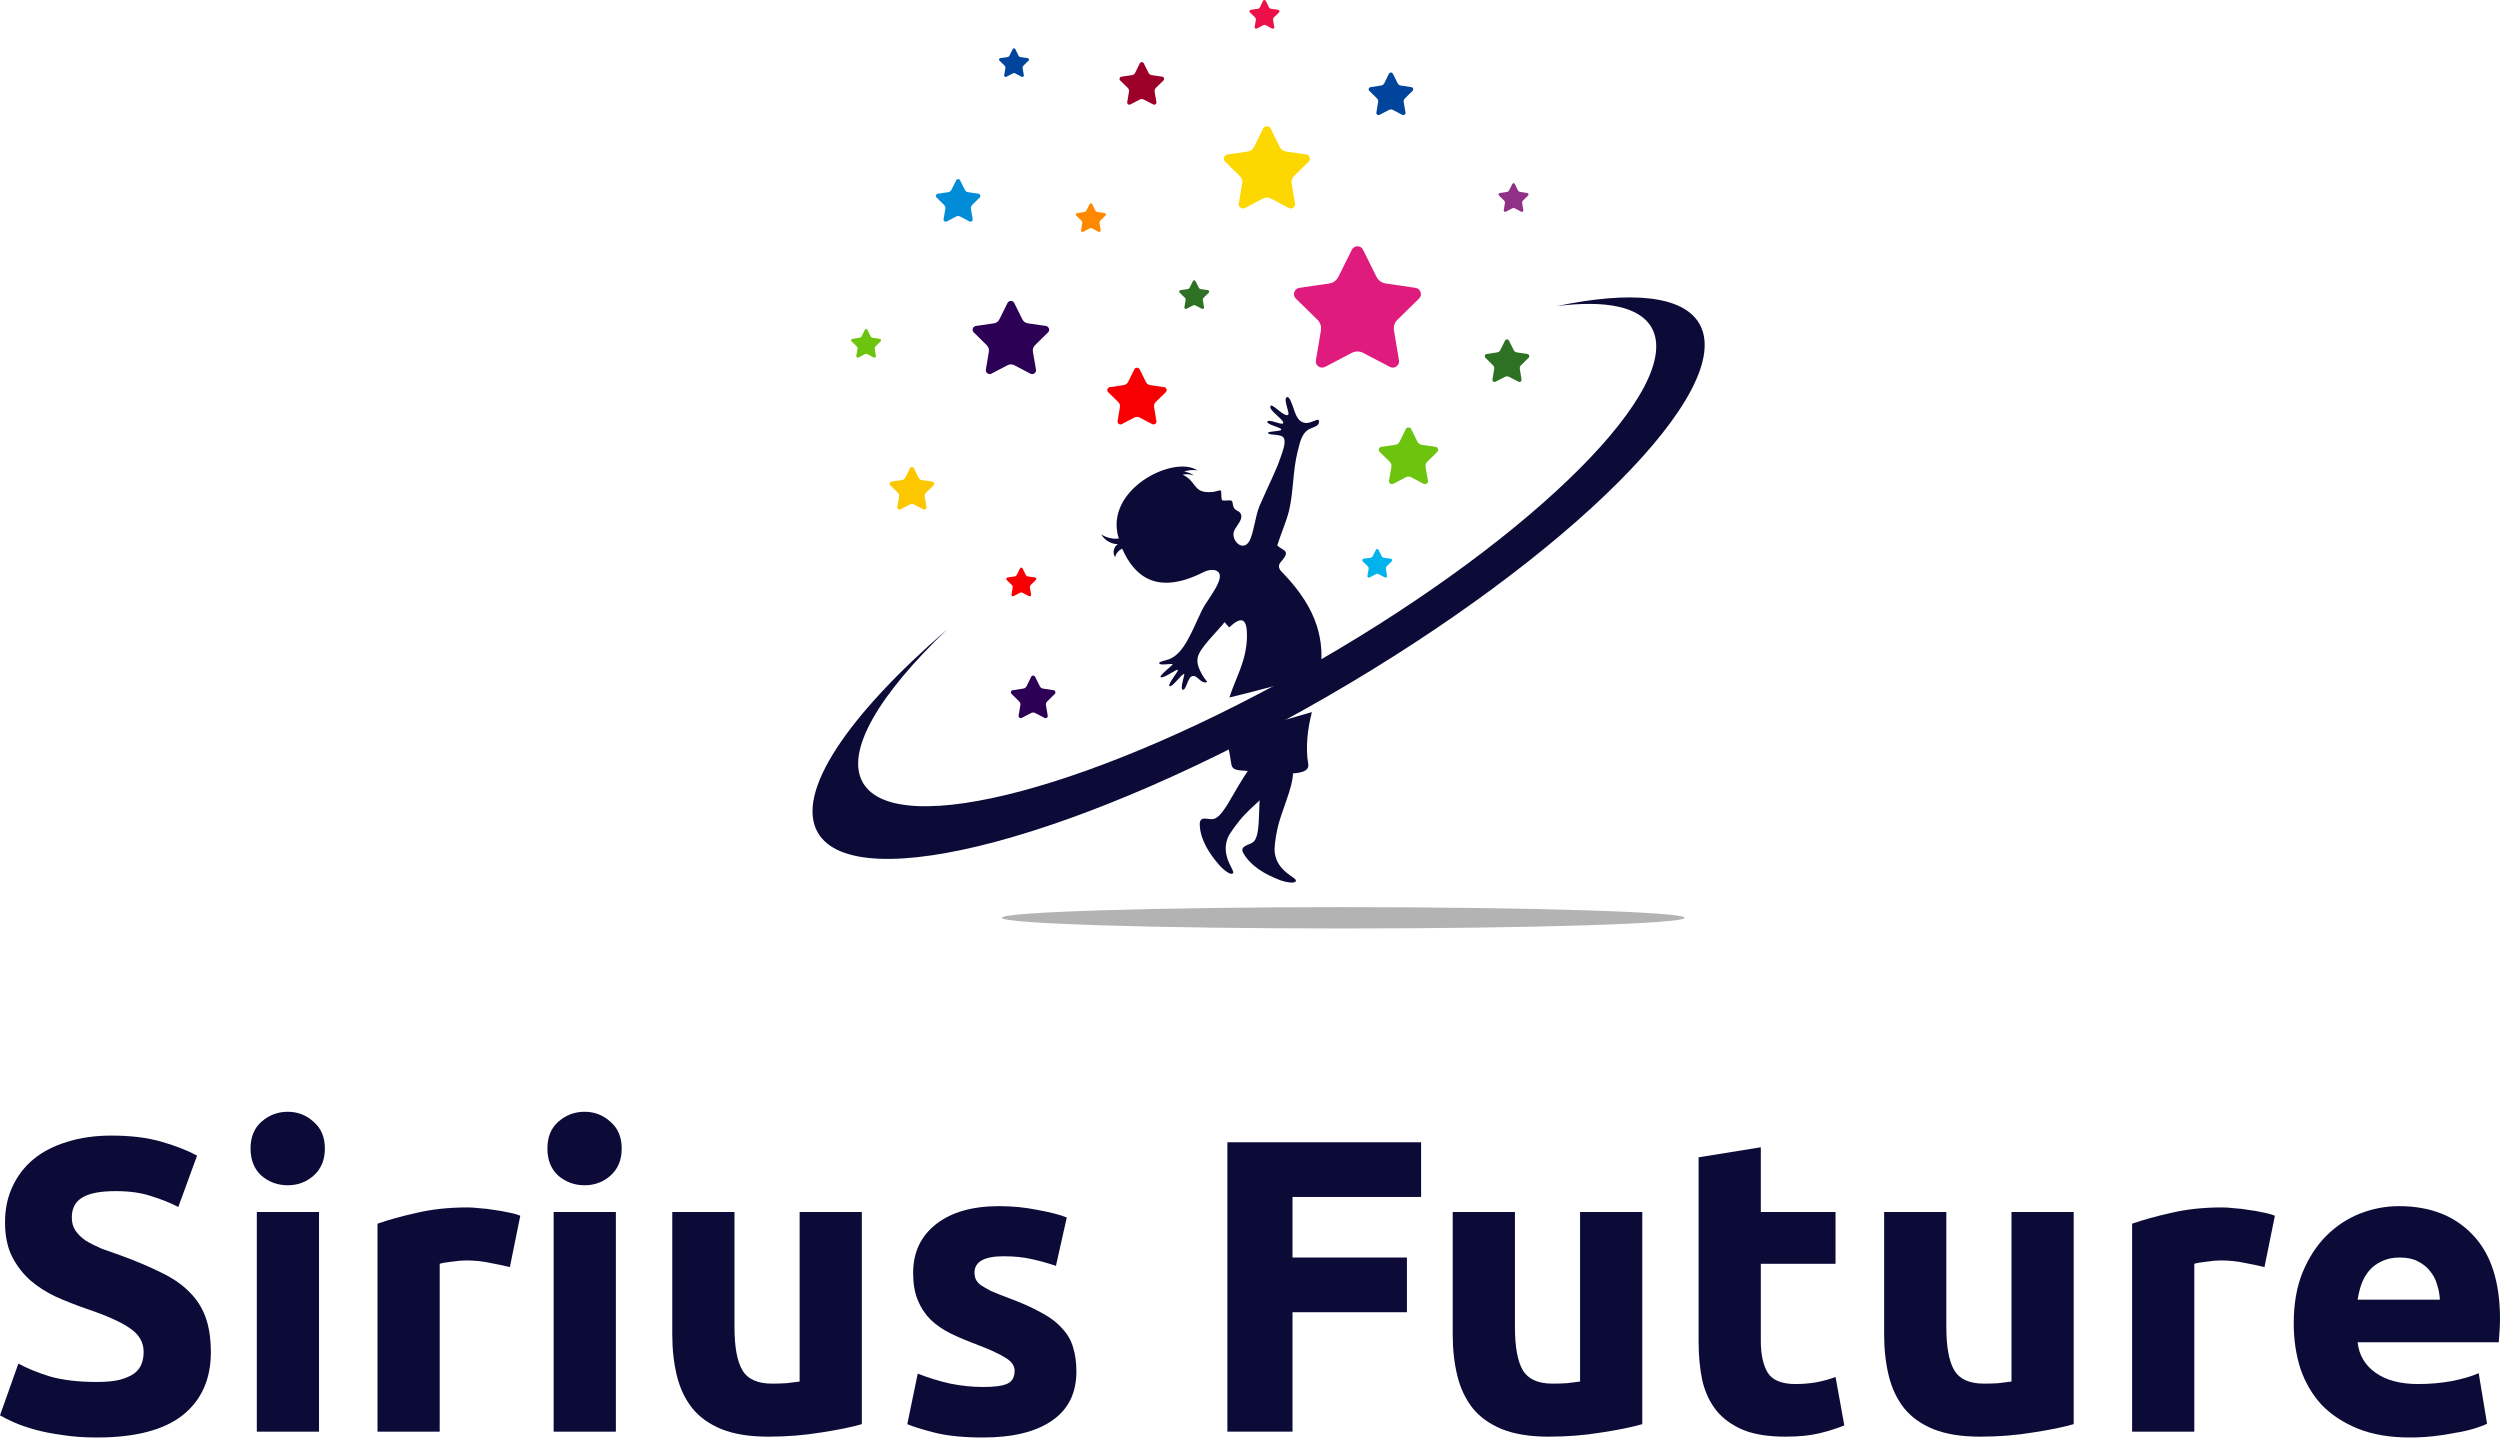 <svg width="120" height="69" viewBox="0 0 120 69" fill="none" xmlns="http://www.w3.org/2000/svg">
<path fill-rule="evenodd" clip-rule="evenodd" d="M64.474 44.567C73.501 44.567 80.86 44.339 80.86 44.055C80.86 43.774 73.501 43.543 64.474 43.543C55.45 43.543 48.088 43.774 48.088 44.055C48.088 44.337 55.45 44.567 64.474 44.567Z" fill="#B3B3B3"/>
<path fill-rule="evenodd" clip-rule="evenodd" d="M65.428 11.992L66.067 13.277C66.16 13.464 66.317 13.579 66.525 13.609L67.946 13.817C68.061 13.834 68.154 13.911 68.19 14.025C68.227 14.135 68.197 14.249 68.113 14.333L67.087 15.338C66.937 15.484 66.879 15.666 66.913 15.876L67.151 17.291C67.172 17.408 67.127 17.519 67.03 17.589C66.933 17.659 66.816 17.665 66.712 17.609L65.44 16.943C65.256 16.846 65.062 16.846 64.875 16.943L63.603 17.609C63.499 17.665 63.382 17.657 63.285 17.589C63.188 17.519 63.143 17.408 63.164 17.291L63.402 15.876C63.436 15.668 63.378 15.484 63.228 15.338L62.202 14.333C62.118 14.249 62.088 14.135 62.125 14.025C62.163 13.911 62.253 13.834 62.372 13.817L63.79 13.609C63.998 13.579 64.155 13.464 64.248 13.277L64.887 11.992C64.94 11.884 65.04 11.821 65.161 11.821C65.277 11.823 65.376 11.884 65.428 11.992Z" fill="#DF1B7D"/>
<path fill-rule="evenodd" clip-rule="evenodd" d="M54.704 17.73L55.002 18.33C55.043 18.417 55.12 18.471 55.213 18.486L55.879 18.584C55.935 18.59 55.976 18.628 55.993 18.68C56.01 18.733 55.997 18.788 55.956 18.827L55.477 19.295C55.407 19.365 55.38 19.452 55.397 19.546L55.508 20.208C55.518 20.264 55.498 20.315 55.452 20.346C55.406 20.377 55.351 20.38 55.302 20.356L54.706 20.044C54.619 20 54.529 20 54.442 20.044L53.85 20.356C53.802 20.38 53.746 20.377 53.7 20.346C53.656 20.315 53.633 20.262 53.644 20.208L53.754 19.546C53.771 19.452 53.744 19.365 53.671 19.295L53.192 18.827C53.155 18.79 53.14 18.733 53.158 18.68C53.175 18.628 53.218 18.59 53.273 18.584L53.935 18.486C54.032 18.473 54.105 18.417 54.149 18.33L54.447 17.73C54.471 17.678 54.517 17.65 54.572 17.65C54.626 17.65 54.679 17.678 54.704 17.73Z" fill="#F80003"/>
<path fill-rule="evenodd" clip-rule="evenodd" d="M67.738 20.596L68.035 21.195C68.076 21.282 68.15 21.337 68.247 21.352L68.912 21.449C68.965 21.456 69.009 21.495 69.026 21.546C69.04 21.599 69.03 21.653 68.989 21.693L68.511 22.161C68.441 22.231 68.413 22.317 68.427 22.411L68.541 23.074C68.548 23.13 68.528 23.181 68.485 23.212C68.441 23.242 68.385 23.249 68.332 23.222L67.739 22.91C67.652 22.866 67.562 22.866 67.475 22.91L66.883 23.222C66.835 23.249 66.779 23.242 66.733 23.212C66.687 23.181 66.667 23.128 66.673 23.074L66.787 22.411C66.801 22.317 66.774 22.231 66.704 22.161L66.226 21.693C66.188 21.655 66.173 21.599 66.192 21.546C66.209 21.493 66.251 21.456 66.306 21.449L66.968 21.352C67.065 21.338 67.138 21.282 67.183 21.195L67.477 20.596C67.504 20.547 67.55 20.516 67.605 20.516C67.664 20.516 67.714 20.547 67.738 20.596Z" fill="#6DC40F"/>
<path fill-rule="evenodd" clip-rule="evenodd" d="M72.431 16.35L72.656 16.802C72.687 16.868 72.743 16.905 72.816 16.916L73.311 16.992C73.352 16.996 73.388 17.023 73.398 17.066C73.412 17.103 73.402 17.146 73.374 17.173L73.014 17.527C72.961 17.575 72.94 17.641 72.951 17.714L73.034 18.21C73.041 18.251 73.027 18.29 72.993 18.314C72.959 18.338 72.916 18.341 72.882 18.32L72.435 18.089C72.368 18.055 72.304 18.055 72.237 18.089L71.789 18.32C71.755 18.341 71.713 18.338 71.679 18.314C71.645 18.29 71.631 18.251 71.638 18.21L71.721 17.714C71.735 17.641 71.711 17.576 71.658 17.527L71.301 17.173C71.27 17.146 71.26 17.103 71.273 17.066C71.284 17.025 71.318 16.996 71.36 16.992L71.856 16.916C71.929 16.905 71.984 16.868 72.016 16.802L72.241 16.35C72.258 16.313 72.297 16.291 72.338 16.291C72.379 16.291 72.414 16.311 72.431 16.35Z" fill="#2E7024"/>
<path fill-rule="evenodd" clip-rule="evenodd" d="M43.867 22.475L44.092 22.93C44.122 22.996 44.178 23.034 44.252 23.044L44.751 23.117C44.788 23.124 44.824 23.151 44.834 23.191C44.847 23.231 44.837 23.27 44.81 23.301L44.449 23.65C44.396 23.703 44.376 23.768 44.386 23.841L44.469 24.337C44.476 24.377 44.463 24.416 44.429 24.44C44.398 24.464 44.355 24.468 44.318 24.447L43.87 24.216C43.804 24.181 43.739 24.181 43.673 24.216L43.225 24.447C43.191 24.468 43.148 24.464 43.114 24.44C43.08 24.416 43.065 24.377 43.073 24.337L43.157 23.841C43.17 23.768 43.15 23.703 43.097 23.65L42.736 23.299C42.706 23.269 42.695 23.23 42.709 23.189C42.723 23.151 42.753 23.122 42.796 23.116L43.291 23.042C43.365 23.032 43.419 22.995 43.455 22.928L43.676 22.477C43.693 22.44 43.732 22.414 43.773 22.414C43.816 22.417 43.85 22.441 43.867 22.475Z" fill="#FDC700"/>
<path fill-rule="evenodd" clip-rule="evenodd" d="M48.684 14.544L49.069 15.32C49.125 15.435 49.222 15.504 49.346 15.521L50.202 15.646C50.272 15.656 50.327 15.705 50.349 15.77C50.373 15.84 50.356 15.908 50.304 15.957L49.685 16.564C49.595 16.654 49.56 16.765 49.581 16.889L49.727 17.742C49.738 17.812 49.71 17.876 49.654 17.919C49.595 17.963 49.523 17.967 49.46 17.936L48.694 17.534C48.583 17.475 48.466 17.475 48.355 17.534L47.586 17.936C47.523 17.967 47.451 17.963 47.395 17.919C47.335 17.878 47.308 17.812 47.322 17.742L47.463 16.889C47.487 16.765 47.449 16.654 47.359 16.564L46.743 15.957C46.69 15.908 46.673 15.84 46.695 15.77C46.719 15.704 46.772 15.656 46.845 15.646L47.701 15.521C47.825 15.504 47.919 15.435 47.975 15.32L48.36 14.544C48.394 14.481 48.454 14.444 48.527 14.444C48.59 14.444 48.653 14.481 48.684 14.544Z" fill="#2B0055"/>
<path fill-rule="evenodd" clip-rule="evenodd" d="M60.997 6.178L61.426 7.051C61.492 7.176 61.596 7.252 61.737 7.273L62.698 7.414C62.778 7.428 62.839 7.48 62.865 7.555C62.888 7.632 62.871 7.708 62.812 7.763L62.115 8.446C62.015 8.543 61.977 8.667 61.998 8.807L62.161 9.767C62.175 9.847 62.144 9.92 62.081 9.968C62.015 10.018 61.935 10.021 61.863 9.985L61.004 9.53C60.879 9.467 60.746 9.467 60.622 9.53L59.759 9.985C59.686 10.019 59.606 10.016 59.541 9.968C59.478 9.92 59.447 9.847 59.461 9.767L59.624 8.807C59.648 8.669 59.608 8.543 59.507 8.446L58.811 7.763C58.754 7.707 58.734 7.632 58.758 7.555C58.782 7.479 58.845 7.428 58.925 7.414L59.888 7.273C60.026 7.252 60.135 7.176 60.197 7.051L60.627 6.178C60.665 6.104 60.731 6.064 60.815 6.064C60.893 6.064 60.963 6.104 60.997 6.178Z" fill="#FDD800"/>
<path fill-rule="evenodd" clip-rule="evenodd" d="M72.711 8.831L72.861 9.135C72.884 9.176 72.92 9.205 72.968 9.212L73.308 9.265C73.336 9.268 73.356 9.285 73.365 9.314C73.375 9.338 73.368 9.367 73.347 9.387L73.106 9.626C73.072 9.66 73.056 9.702 73.065 9.75L73.121 10.085C73.128 10.113 73.118 10.138 73.094 10.155C73.073 10.172 73.041 10.176 73.017 10.162L72.716 10.002C72.675 9.982 72.626 9.982 72.585 10.002L72.283 10.162C72.26 10.176 72.231 10.172 72.207 10.155C72.186 10.138 72.173 10.114 72.18 10.085L72.236 9.75C72.246 9.701 72.232 9.66 72.195 9.626L71.951 9.387C71.931 9.367 71.924 9.338 71.934 9.314C71.941 9.287 71.965 9.268 71.994 9.265L72.331 9.212C72.379 9.205 72.418 9.178 72.438 9.135L72.592 8.831C72.602 8.803 72.626 8.79 72.655 8.79C72.672 8.788 72.695 8.802 72.711 8.831Z" fill="#903187"/>
<path fill-rule="evenodd" clip-rule="evenodd" d="M52.423 9.794L52.573 10.099C52.597 10.145 52.636 10.169 52.684 10.176L53.021 10.228C53.048 10.232 53.069 10.249 53.077 10.278C53.087 10.305 53.081 10.331 53.06 10.351L52.817 10.589C52.782 10.623 52.769 10.666 52.776 10.714L52.835 11.051C52.839 11.078 52.828 11.107 52.805 11.121C52.784 11.138 52.755 11.141 52.728 11.127L52.43 10.967C52.386 10.947 52.34 10.947 52.296 10.967L51.994 11.127C51.97 11.141 51.941 11.138 51.918 11.121C51.897 11.107 51.887 11.08 51.89 11.051L51.947 10.714C51.957 10.666 51.943 10.623 51.906 10.589L51.662 10.351C51.645 10.331 51.638 10.307 51.645 10.278C51.655 10.251 51.676 10.233 51.705 10.228L52.042 10.176C52.09 10.169 52.129 10.145 52.149 10.099L52.302 9.794C52.313 9.77 52.337 9.753 52.365 9.753C52.386 9.752 52.41 9.769 52.423 9.794Z" fill="#FE8900"/>
<path fill-rule="evenodd" clip-rule="evenodd" d="M41.633 15.829L41.783 16.134C41.807 16.18 41.843 16.204 41.894 16.211L42.231 16.264C42.258 16.267 42.278 16.284 42.287 16.311C42.297 16.335 42.29 16.364 42.27 16.384L42.028 16.623C41.994 16.657 41.979 16.699 41.987 16.747L42.043 17.084C42.05 17.111 42.04 17.14 42.016 17.154C41.996 17.171 41.967 17.174 41.94 17.161L41.638 17.001C41.597 16.98 41.551 16.98 41.507 17.001L41.206 17.161C41.182 17.174 41.153 17.171 41.129 17.154C41.109 17.14 41.099 17.113 41.102 17.084L41.158 16.747C41.168 16.699 41.155 16.657 41.117 16.623L40.874 16.384C40.853 16.364 40.85 16.337 40.857 16.311C40.867 16.284 40.887 16.267 40.916 16.264L41.253 16.211C41.301 16.204 41.34 16.18 41.361 16.134L41.514 15.829C41.524 15.805 41.548 15.788 41.577 15.788C41.596 15.788 41.62 15.805 41.633 15.829Z" fill="#6DC40F"/>
<path fill-rule="evenodd" clip-rule="evenodd" d="M49.085 27.284L49.235 27.589C49.259 27.635 49.295 27.662 49.342 27.669L49.681 27.717C49.708 27.72 49.729 27.737 49.737 27.766C49.748 27.793 49.741 27.822 49.72 27.839L49.477 28.078C49.443 28.112 49.428 28.154 49.436 28.205L49.492 28.537C49.499 28.565 49.489 28.593 49.465 28.61C49.444 28.624 49.412 28.628 49.388 28.614L49.087 28.457C49.046 28.433 48.997 28.433 48.956 28.457L48.654 28.614C48.631 28.628 48.602 28.624 48.578 28.61C48.557 28.593 48.544 28.565 48.551 28.537L48.607 28.205C48.617 28.152 48.603 28.112 48.566 28.078L48.322 27.839C48.302 27.822 48.295 27.795 48.306 27.766C48.312 27.739 48.336 27.722 48.365 27.717L48.7 27.669C48.75 27.662 48.787 27.635 48.808 27.589L48.961 27.284C48.971 27.26 48.995 27.243 49.024 27.243C49.048 27.243 49.072 27.26 49.085 27.284Z" fill="#F80003"/>
<path fill-rule="evenodd" clip-rule="evenodd" d="M66.859 3.541L67.084 3.992C67.114 4.059 67.171 4.096 67.244 4.106L67.743 4.183C67.784 4.186 67.816 4.214 67.829 4.253C67.84 4.294 67.829 4.336 67.802 4.363L67.441 4.718C67.388 4.765 67.368 4.832 67.378 4.905L67.465 5.4C67.472 5.441 67.455 5.48 67.421 5.504C67.39 5.528 67.348 5.532 67.31 5.511L66.862 5.28C66.799 5.245 66.731 5.245 66.665 5.28L66.221 5.511C66.183 5.532 66.141 5.528 66.106 5.504C66.076 5.48 66.059 5.441 66.066 5.4L66.149 4.905C66.163 4.832 66.142 4.767 66.089 4.718L65.728 4.363C65.698 4.336 65.688 4.294 65.701 4.253C65.715 4.215 65.746 4.186 65.788 4.183L66.287 4.106C66.357 4.096 66.411 4.059 66.447 3.992L66.668 3.541C66.689 3.504 66.725 3.481 66.765 3.481C66.806 3.481 66.842 3.502 66.859 3.541Z" fill="#00459B"/>
<path fill-rule="evenodd" clip-rule="evenodd" d="M54.902 3.042L55.127 3.493C55.157 3.559 55.213 3.597 55.286 3.607L55.785 3.68C55.826 3.687 55.859 3.714 55.872 3.753C55.882 3.794 55.872 3.837 55.845 3.864L55.484 4.215C55.431 4.268 55.411 4.332 55.421 4.405L55.508 4.901C55.515 4.942 55.498 4.981 55.462 5.005C55.431 5.029 55.389 5.032 55.351 5.012L54.903 4.78C54.84 4.746 54.772 4.746 54.706 4.78L54.261 5.012C54.224 5.032 54.181 5.029 54.148 5.005C54.117 4.981 54.098 4.942 54.107 4.901L54.19 4.405C54.204 4.332 54.183 4.266 54.13 4.215L53.77 3.864C53.739 3.837 53.729 3.794 53.742 3.753C53.756 3.716 53.786 3.687 53.829 3.68L54.328 3.607C54.398 3.597 54.452 3.559 54.488 3.493L54.709 3.042C54.73 3.004 54.766 2.982 54.806 2.982C54.849 2.982 54.885 3.002 54.902 3.042Z" fill="#9C0028"/>
<path fill-rule="evenodd" clip-rule="evenodd" d="M46.086 8.657L46.31 9.108C46.341 9.174 46.397 9.215 46.47 9.225L46.969 9.299C47.007 9.305 47.042 9.329 47.053 9.372C47.066 9.409 47.056 9.452 47.029 9.479L46.668 9.833C46.615 9.886 46.595 9.947 46.605 10.021L46.688 10.516C46.695 10.557 46.681 10.596 46.647 10.62C46.613 10.644 46.571 10.647 46.537 10.63L46.089 10.395C46.023 10.361 45.958 10.361 45.892 10.395L45.444 10.63C45.41 10.647 45.367 10.644 45.333 10.62C45.299 10.596 45.285 10.557 45.292 10.516L45.376 10.021C45.389 9.947 45.365 9.886 45.313 9.833L44.955 9.479C44.924 9.452 44.914 9.409 44.928 9.372C44.941 9.331 44.974 9.305 45.015 9.299L45.51 9.225C45.583 9.215 45.638 9.172 45.67 9.108L45.895 8.657C45.912 8.619 45.951 8.597 45.992 8.597C46.035 8.597 46.069 8.617 46.086 8.657Z" fill="#008CD6"/>
<path fill-rule="evenodd" clip-rule="evenodd" d="M57.386 13.493L57.536 13.798C57.56 13.844 57.596 13.871 57.643 13.878L57.979 13.925C58.006 13.929 58.031 13.949 58.038 13.973C58.048 14 58.042 14.029 58.021 14.05L57.778 14.285C57.744 14.319 57.728 14.365 57.737 14.412L57.793 14.748C57.8 14.775 57.79 14.801 57.766 14.818C57.745 14.835 57.713 14.835 57.689 14.821L57.388 14.664C57.347 14.641 57.297 14.641 57.257 14.664L56.955 14.821C56.931 14.835 56.903 14.835 56.879 14.818C56.855 14.801 56.845 14.777 56.851 14.748L56.908 14.412C56.918 14.363 56.901 14.319 56.867 14.285L56.623 14.05C56.603 14.029 56.596 14 56.606 13.973C56.613 13.949 56.637 13.929 56.666 13.925L57.001 13.878C57.051 13.871 57.088 13.844 57.108 13.798L57.258 13.493C57.272 13.469 57.296 13.455 57.325 13.455C57.347 13.455 57.371 13.469 57.386 13.493Z" fill="#2E7024"/>
<path fill-rule="evenodd" clip-rule="evenodd" d="M66.166 26.386L66.319 26.691C66.34 26.737 66.379 26.764 66.427 26.771L66.764 26.819C66.791 26.822 66.811 26.843 66.823 26.868C66.83 26.895 66.823 26.924 66.806 26.942L66.563 27.18C66.525 27.214 66.51 27.26 66.522 27.308L66.578 27.64C66.582 27.667 66.571 27.696 66.551 27.713C66.527 27.73 66.498 27.73 66.474 27.716L66.173 27.56C66.129 27.536 66.083 27.536 66.042 27.56L65.74 27.716C65.713 27.73 65.684 27.73 65.664 27.713C65.64 27.696 65.63 27.667 65.637 27.64L65.693 27.308C65.7 27.26 65.686 27.214 65.652 27.18L65.408 26.945C65.388 26.924 65.381 26.895 65.391 26.868C65.398 26.844 65.419 26.824 65.448 26.819L65.785 26.771C65.838 26.764 65.872 26.737 65.895 26.691L66.045 26.386C66.059 26.363 66.083 26.349 66.112 26.349C66.13 26.349 66.156 26.363 66.166 26.386Z" fill="#00B3EC"/>
<path fill-rule="evenodd" clip-rule="evenodd" d="M60.757 0.037L60.906 0.342C60.927 0.387 60.966 0.415 61.014 0.422L61.351 0.47C61.378 0.473 61.404 0.494 61.41 0.519C61.421 0.547 61.414 0.576 61.393 0.596L61.15 0.831C61.116 0.865 61.097 0.911 61.109 0.959L61.165 1.296C61.172 1.323 61.162 1.349 61.138 1.366C61.114 1.383 61.085 1.383 61.061 1.372L60.76 1.212C60.719 1.189 60.67 1.189 60.629 1.212L60.328 1.372C60.304 1.383 60.271 1.383 60.251 1.366C60.227 1.349 60.217 1.325 60.224 1.296L60.28 0.959C60.287 0.911 60.273 0.865 60.239 0.831L59.995 0.596C59.975 0.576 59.968 0.548 59.978 0.519C59.985 0.496 60.009 0.473 60.038 0.47L60.375 0.422C60.423 0.415 60.459 0.388 60.482 0.342L60.624 0.037C60.637 0.014 60.661 0 60.69 0C60.717 0 60.741 0.014 60.757 0.037Z" fill="#ED0F48"/>
<path fill-rule="evenodd" clip-rule="evenodd" d="M48.734 2.357L48.884 2.662C48.908 2.708 48.944 2.735 48.991 2.742L49.328 2.789C49.356 2.793 49.38 2.81 49.388 2.837C49.398 2.864 49.391 2.893 49.371 2.91L49.127 3.149C49.093 3.183 49.075 3.225 49.087 3.276L49.143 3.608C49.15 3.636 49.139 3.665 49.116 3.682C49.092 3.695 49.063 3.699 49.039 3.685L48.738 3.528C48.697 3.504 48.647 3.504 48.606 3.528L48.305 3.685C48.281 3.699 48.249 3.695 48.228 3.682C48.205 3.665 48.194 3.637 48.201 3.608L48.258 3.276C48.264 3.223 48.251 3.183 48.217 3.149L47.975 2.91C47.954 2.893 47.948 2.864 47.958 2.837C47.965 2.81 47.989 2.793 48.017 2.789L48.353 2.742C48.402 2.735 48.436 2.708 48.46 2.662L48.61 2.357C48.623 2.333 48.647 2.319 48.676 2.319C48.695 2.319 48.721 2.333 48.734 2.357Z" fill="#00459B"/>
<path fill-rule="evenodd" clip-rule="evenodd" d="M57.303 22.819C57.143 22.759 56.901 22.746 56.765 22.785C57.365 23.056 57.297 23.551 57.86 23.614C58.342 23.667 58.529 23.487 58.602 23.555C58.64 23.592 58.599 23.802 58.655 24.009C58.79 24.054 59.02 23.996 59.099 24.03C59.237 24.089 59.086 24.37 59.387 24.512C59.595 24.612 59.615 24.769 59.557 24.934C59.508 25.072 59.374 25.235 59.27 25.412C59.006 25.87 59.627 26.526 59.956 25.995C60.167 25.656 60.257 24.75 60.455 24.292C60.913 23.231 61.248 22.611 61.471 21.945C61.558 21.685 61.742 21.249 61.621 21.023C61.5 20.801 60.872 20.915 60.865 20.779C60.862 20.692 61.485 20.713 61.5 20.622C61.514 20.512 60.79 20.384 60.831 20.244C60.877 20.081 61.544 20.435 61.594 20.311C61.657 20.151 60.824 19.659 60.995 19.475C61.088 19.371 61.684 20.071 61.834 19.904C61.917 19.81 61.577 19.151 61.771 19.061C61.895 19.005 62.021 19.4 62.142 19.754C62.534 20.909 63.363 19.81 63.31 20.267C63.293 20.44 63.109 20.485 62.922 20.561C62.474 20.745 62.403 21.23 62.287 21.671C62.047 22.615 62.096 23.585 61.871 24.522C61.747 25.034 61.463 25.673 61.309 26.179C61.594 26.466 62.009 26.386 61.444 27.018C61.34 27.175 61.388 27.34 61.589 27.514C63.305 29.303 63.572 30.8 63.378 32.295C61.895 32.743 60.431 33.138 59.011 33.48C59.309 32.537 59.825 31.743 59.854 30.592C59.874 29.753 59.646 29.508 59.031 30.093C59.004 30.121 58.979 30.097 58.89 29.993C58.856 29.952 58.846 29.933 58.779 29.862C58.505 30.24 57.584 31.086 57.491 31.554C57.424 31.873 57.581 32.154 57.698 32.373C57.826 32.612 57.979 32.728 57.933 32.741C57.632 32.845 57.496 32.402 57.24 32.45C57.002 32.496 56.939 33.157 56.769 33.106C56.627 33.065 56.876 32.367 56.845 32.353C56.735 32.316 56.28 32.998 56.142 32.935C56.014 32.879 56.59 32.186 56.541 32.156C56.461 32.103 55.837 32.6 55.711 32.499C55.624 32.433 56.304 31.921 56.287 31.887C56.26 31.823 55.631 31.98 55.642 31.82C55.645 31.757 55.859 31.73 56.093 31.65C56.845 31.396 57.233 30.231 57.705 29.268C57.926 28.809 58.829 27.773 58.471 27.451C58.33 27.32 58.046 27.323 57.765 27.464C55.616 28.552 54.486 27.756 53.864 26.334C53.701 26.414 53.556 26.572 53.527 26.749C53.392 26.541 53.447 26.26 53.655 26.121C53.326 26.114 53.025 25.937 52.858 25.649C53.108 25.813 53.406 25.884 53.701 25.85C52.958 23.493 56.367 21.811 57.479 22.584C57.244 22.535 57 22.57 56.84 22.644C57.002 22.656 57.196 22.732 57.303 22.819ZM62.97 34.18C62.779 34.929 62.651 35.857 62.796 36.676C62.913 37.356 61.126 37.078 60.557 37.044C59.587 36.988 59.285 37 59.168 36.84C59.064 36.702 59.098 36.435 58.956 35.886C58.9 35.682 58.866 35.484 58.839 35.301C60.191 34.967 61.57 34.596 62.97 34.18Z" fill="#0C0B38"/>
<path fill-rule="evenodd" clip-rule="evenodd" d="M62.066 37.075C62.056 37.879 61.467 38.968 61.293 39.896C61.226 40.228 61.153 40.697 61.189 40.94C61.323 41.867 62.243 42.108 62.205 42.279C62.168 42.456 61.637 42.316 61.47 42.258C60.704 41.967 60.048 41.579 59.687 40.962C59.462 40.574 60.009 40.571 60.179 40.397C60.602 39.966 60.283 38.272 60.678 36.763L62.066 37.075Z" fill="#0C0B38"/>
<path fill-rule="evenodd" clip-rule="evenodd" d="M61.511 37.259C61.122 37.962 60.092 38.645 59.5 39.384C59.289 39.648 59.001 40.026 58.917 40.257C58.603 41.138 59.295 41.783 59.185 41.914C59.067 42.052 58.666 41.683 58.546 41.55C58.027 40.957 57.639 40.329 57.59 39.646C57.545 39.074 58.005 39.389 58.282 39.302C58.861 39.118 59.374 37.472 60.435 36.331L61.511 37.259Z" fill="#0C0B38"/>
<path fill-rule="evenodd" clip-rule="evenodd" d="M74.733 14.692C78.273 13.953 80.782 14.176 81.569 15.538C83.382 18.676 75.378 26.691 63.695 33.438C52.01 40.184 41.069 43.106 39.256 39.966C38.154 38.056 40.684 34.344 45.468 30.207C42.182 33.346 40.556 36.077 41.42 37.57C43.042 40.382 52.827 37.765 63.279 31.728C73.735 25.695 80.893 18.526 79.27 15.715C78.692 14.71 77.062 14.4 74.733 14.692Z" fill="#0C0B38"/>
<path fill-rule="evenodd" clip-rule="evenodd" d="M49.687 32.488L49.912 32.939C49.943 33.005 49.999 33.043 50.072 33.053L50.571 33.13C50.608 33.133 50.644 33.16 50.654 33.2C50.668 33.24 50.658 33.283 50.63 33.31L50.269 33.664C50.217 33.712 50.196 33.779 50.206 33.852L50.29 34.347C50.297 34.388 50.283 34.427 50.249 34.451C50.215 34.475 50.172 34.478 50.138 34.458L49.691 34.226C49.624 34.192 49.559 34.192 49.493 34.226L49.045 34.458C49.011 34.478 48.969 34.475 48.935 34.451C48.901 34.427 48.887 34.388 48.894 34.347L48.977 33.852C48.991 33.779 48.97 33.714 48.914 33.664L48.557 33.31C48.526 33.283 48.516 33.24 48.529 33.2C48.543 33.162 48.574 33.133 48.616 33.13L49.112 33.053C49.185 33.043 49.239 33.004 49.275 32.939L49.496 32.488C49.514 32.45 49.553 32.428 49.593 32.428C49.634 32.43 49.668 32.45 49.687 32.488Z" fill="#2B0055"/>
<path d="M4.65 66.334C5.091 66.334 5.451 66.301 5.732 66.234C6.026 66.154 6.26 66.053 6.434 65.933C6.607 65.8 6.728 65.646 6.794 65.472C6.861 65.299 6.895 65.105 6.895 64.891C6.895 64.436 6.681 64.062 6.253 63.768C5.826 63.461 5.091 63.134 4.049 62.786C3.594 62.626 3.14 62.446 2.686 62.245C2.231 62.031 1.824 61.771 1.463 61.463C1.102 61.143 0.808 60.762 0.581 60.321C0.354 59.866 0.241 59.319 0.241 58.677C0.241 58.036 0.361 57.461 0.601 56.953C0.842 56.432 1.182 55.991 1.623 55.63C2.064 55.27 2.599 54.996 3.227 54.809C3.855 54.608 4.563 54.508 5.351 54.508C6.287 54.508 7.095 54.608 7.776 54.809C8.458 55.009 9.019 55.23 9.46 55.47L8.558 57.935C8.171 57.735 7.736 57.561 7.255 57.414C6.788 57.254 6.22 57.174 5.552 57.174C4.803 57.174 4.262 57.281 3.928 57.495C3.608 57.695 3.447 58.009 3.447 58.437C3.447 58.691 3.507 58.904 3.628 59.078C3.748 59.252 3.915 59.412 4.129 59.559C4.356 59.693 4.61 59.82 4.89 59.94C5.184 60.047 5.505 60.16 5.852 60.281C6.574 60.548 7.202 60.815 7.736 61.083C8.271 61.336 8.712 61.637 9.059 61.984C9.42 62.332 9.687 62.739 9.861 63.207C10.034 63.675 10.121 64.243 10.121 64.911C10.121 66.207 9.667 67.216 8.758 67.938C7.85 68.646 6.48 69 4.65 69C4.035 69 3.481 68.96 2.986 68.88C2.492 68.813 2.051 68.726 1.664 68.619C1.289 68.512 0.962 68.399 0.681 68.278C0.414 68.158 0.187 68.044 0 67.938L0.882 65.452C1.296 65.679 1.804 65.886 2.405 66.073C3.02 66.247 3.768 66.334 4.65 66.334Z" fill="#0C0B38"/>
<path d="M15.313 68.719H12.327V58.176H15.313V68.719ZM15.594 55.129C15.594 55.677 15.413 56.111 15.052 56.432C14.705 56.739 14.291 56.893 13.81 56.893C13.329 56.893 12.908 56.739 12.547 56.432C12.2 56.111 12.026 55.677 12.026 55.129C12.026 54.581 12.2 54.154 12.547 53.846C12.908 53.526 13.329 53.365 13.81 53.365C14.291 53.365 14.705 53.526 15.052 53.846C15.413 54.154 15.594 54.581 15.594 55.129Z" fill="#0C0B38"/>
<path d="M24.474 60.822C24.206 60.755 23.892 60.688 23.532 60.621C23.171 60.541 22.783 60.501 22.369 60.501C22.182 60.501 21.955 60.521 21.688 60.561C21.434 60.588 21.24 60.621 21.106 60.661V68.719H18.12V58.737C18.654 58.55 19.282 58.377 20.004 58.216C20.739 58.042 21.554 57.956 22.449 57.956C22.61 57.956 22.803 57.969 23.03 57.996C23.258 58.009 23.485 58.036 23.712 58.076C23.939 58.102 24.166 58.143 24.393 58.196C24.62 58.236 24.814 58.29 24.974 58.356L24.474 60.822Z" fill="#0C0B38"/>
<path d="M29.562 68.719H26.575V58.176H29.562V68.719ZM29.842 55.129C29.842 55.677 29.662 56.111 29.301 56.432C28.954 56.739 28.54 56.893 28.058 56.893C27.578 56.893 27.157 56.739 26.796 56.432C26.448 56.111 26.275 55.677 26.275 55.129C26.275 54.581 26.448 54.154 26.796 53.846C27.157 53.526 27.578 53.365 28.058 53.365C28.54 53.365 28.954 53.526 29.301 53.846C29.662 54.154 29.842 54.581 29.842 55.129Z" fill="#0C0B38"/>
<path d="M41.368 68.359C40.86 68.506 40.205 68.639 39.404 68.76C38.602 68.893 37.76 68.96 36.878 68.96C35.983 68.96 35.235 68.84 34.634 68.599C34.046 68.359 33.578 68.025 33.231 67.597C32.883 67.156 32.636 66.635 32.489 66.033C32.342 65.432 32.269 64.771 32.269 64.049V58.176H35.255V63.688C35.255 64.65 35.382 65.345 35.636 65.773C35.89 66.201 36.364 66.414 37.059 66.414C37.273 66.414 37.5 66.408 37.74 66.394C37.981 66.368 38.194 66.341 38.382 66.314V58.176H41.368V68.359Z" fill="#0C0B38"/>
<path d="M47.197 66.575C47.745 66.575 48.133 66.521 48.36 66.414C48.587 66.307 48.701 66.1 48.701 65.793C48.701 65.552 48.554 65.345 48.26 65.171C47.966 64.984 47.518 64.777 46.917 64.55C46.449 64.376 46.022 64.196 45.634 64.009C45.26 63.822 44.939 63.601 44.672 63.347C44.405 63.08 44.198 62.766 44.051 62.405C43.904 62.045 43.83 61.61 43.83 61.102C43.83 60.114 44.198 59.332 44.933 58.757C45.668 58.183 46.676 57.895 47.959 57.895C48.6 57.895 49.215 57.956 49.803 58.076C50.391 58.183 50.858 58.303 51.206 58.437L50.685 60.762C50.337 60.642 49.957 60.535 49.542 60.441C49.142 60.347 48.687 60.301 48.179 60.301C47.244 60.301 46.777 60.561 46.777 61.083C46.777 61.203 46.797 61.31 46.837 61.403C46.877 61.497 46.957 61.59 47.077 61.684C47.197 61.764 47.358 61.858 47.558 61.964C47.772 62.058 48.039 62.165 48.36 62.285C49.015 62.526 49.556 62.766 49.983 63.007C50.411 63.234 50.745 63.488 50.986 63.768C51.239 64.036 51.413 64.336 51.507 64.67C51.613 65.004 51.667 65.392 51.667 65.833C51.667 66.875 51.273 67.664 50.484 68.198C49.709 68.733 48.607 69 47.177 69C46.242 69 45.461 68.92 44.833 68.76C44.218 68.599 43.79 68.466 43.55 68.359L44.051 65.933C44.559 66.134 45.08 66.294 45.614 66.414C46.149 66.521 46.676 66.575 47.197 66.575Z" fill="#0C0B38"/>
<path d="M58.914 68.719V54.829H68.213V57.454H62.041V60.361H67.532V62.987H62.041V68.719H58.914Z" fill="#0C0B38"/>
<path d="M78.83 68.359C78.322 68.506 77.667 68.639 76.865 68.76C76.064 68.893 75.222 68.96 74.34 68.96C73.445 68.96 72.697 68.84 72.095 68.599C71.507 68.359 71.04 68.025 70.692 67.597C70.345 67.156 70.098 66.635 69.951 66.033C69.804 65.432 69.73 64.771 69.73 64.049V58.176H72.717V63.688C72.717 64.65 72.844 65.345 73.097 65.773C73.351 66.201 73.826 66.414 74.52 66.414C74.734 66.414 74.962 66.408 75.202 66.394C75.442 66.368 75.656 66.341 75.843 66.314V58.176H78.83V68.359Z" fill="#0C0B38"/>
<path d="M81.533 55.55L84.519 55.069V58.176H88.106V60.661H84.519V64.37C84.519 64.998 84.626 65.499 84.84 65.873C85.067 66.247 85.514 66.434 86.183 66.434C86.503 66.434 86.831 66.408 87.165 66.354C87.512 66.287 87.826 66.201 88.106 66.094L88.527 68.419C88.167 68.566 87.766 68.693 87.325 68.799C86.884 68.906 86.343 68.96 85.701 68.96C84.886 68.96 84.212 68.853 83.677 68.639C83.143 68.412 82.715 68.105 82.394 67.717C82.074 67.316 81.847 66.835 81.713 66.274C81.593 65.713 81.533 65.091 81.533 64.41V55.55Z" fill="#0C0B38"/>
<path d="M99.537 68.359C99.03 68.506 98.375 68.639 97.573 68.76C96.772 68.893 95.93 68.96 95.048 68.96C94.153 68.96 93.404 68.84 92.803 68.599C92.215 68.359 91.748 68.025 91.4 67.597C91.053 67.156 90.806 66.635 90.659 66.033C90.512 65.432 90.438 64.771 90.438 64.049V58.176H93.424V63.688C93.424 64.65 93.551 65.345 93.805 65.773C94.059 66.201 94.533 66.414 95.228 66.414C95.442 66.414 95.669 66.408 95.91 66.394C96.15 66.368 96.364 66.341 96.551 66.314V58.176H99.537V68.359Z" fill="#0C0B38"/>
<path d="M108.694 60.822C108.427 60.755 108.113 60.688 107.752 60.621C107.391 60.541 107.004 60.501 106.59 60.501C106.402 60.501 106.175 60.521 105.908 60.561C105.654 60.588 105.46 60.621 105.327 60.661V68.719H102.341V58.737C102.875 58.55 103.503 58.377 104.225 58.216C104.959 58.042 105.774 57.956 106.67 57.956C106.83 57.956 107.024 57.969 107.251 57.996C107.478 58.009 107.705 58.036 107.932 58.076C108.16 58.102 108.387 58.143 108.614 58.196C108.841 58.236 109.035 58.29 109.195 58.356L108.694 60.822Z" fill="#0C0B38"/>
<path d="M110.099 63.528C110.099 62.593 110.239 61.777 110.52 61.083C110.814 60.374 111.195 59.786 111.662 59.319C112.13 58.851 112.665 58.497 113.266 58.256C113.88 58.016 114.508 57.895 115.15 57.895C116.646 57.895 117.829 58.356 118.697 59.279C119.566 60.187 120 61.53 120 63.307C120 63.481 119.993 63.675 119.98 63.889C119.967 64.089 119.953 64.269 119.94 64.43H113.166C113.232 65.045 113.52 65.532 114.027 65.893C114.535 66.254 115.217 66.434 116.072 66.434C116.62 66.434 117.154 66.388 117.675 66.294C118.21 66.187 118.644 66.06 118.978 65.913L119.379 68.338C119.218 68.419 119.005 68.499 118.737 68.579C118.47 68.659 118.169 68.726 117.835 68.779C117.515 68.846 117.167 68.9 116.793 68.94C116.419 68.98 116.045 69 115.671 69C114.722 69 113.894 68.86 113.186 68.579C112.491 68.298 111.91 67.918 111.442 67.436C110.988 66.942 110.647 66.361 110.42 65.693C110.206 65.025 110.099 64.303 110.099 63.528ZM117.114 62.385C117.101 62.131 117.054 61.884 116.974 61.644C116.907 61.403 116.793 61.189 116.633 61.002C116.486 60.815 116.292 60.661 116.052 60.541C115.825 60.421 115.537 60.361 115.19 60.361C114.856 60.361 114.569 60.421 114.328 60.541C114.088 60.648 113.887 60.795 113.727 60.982C113.566 61.169 113.44 61.39 113.346 61.644C113.266 61.884 113.206 62.131 113.166 62.385H117.114Z" fill="#0C0B38"/>
</svg>
